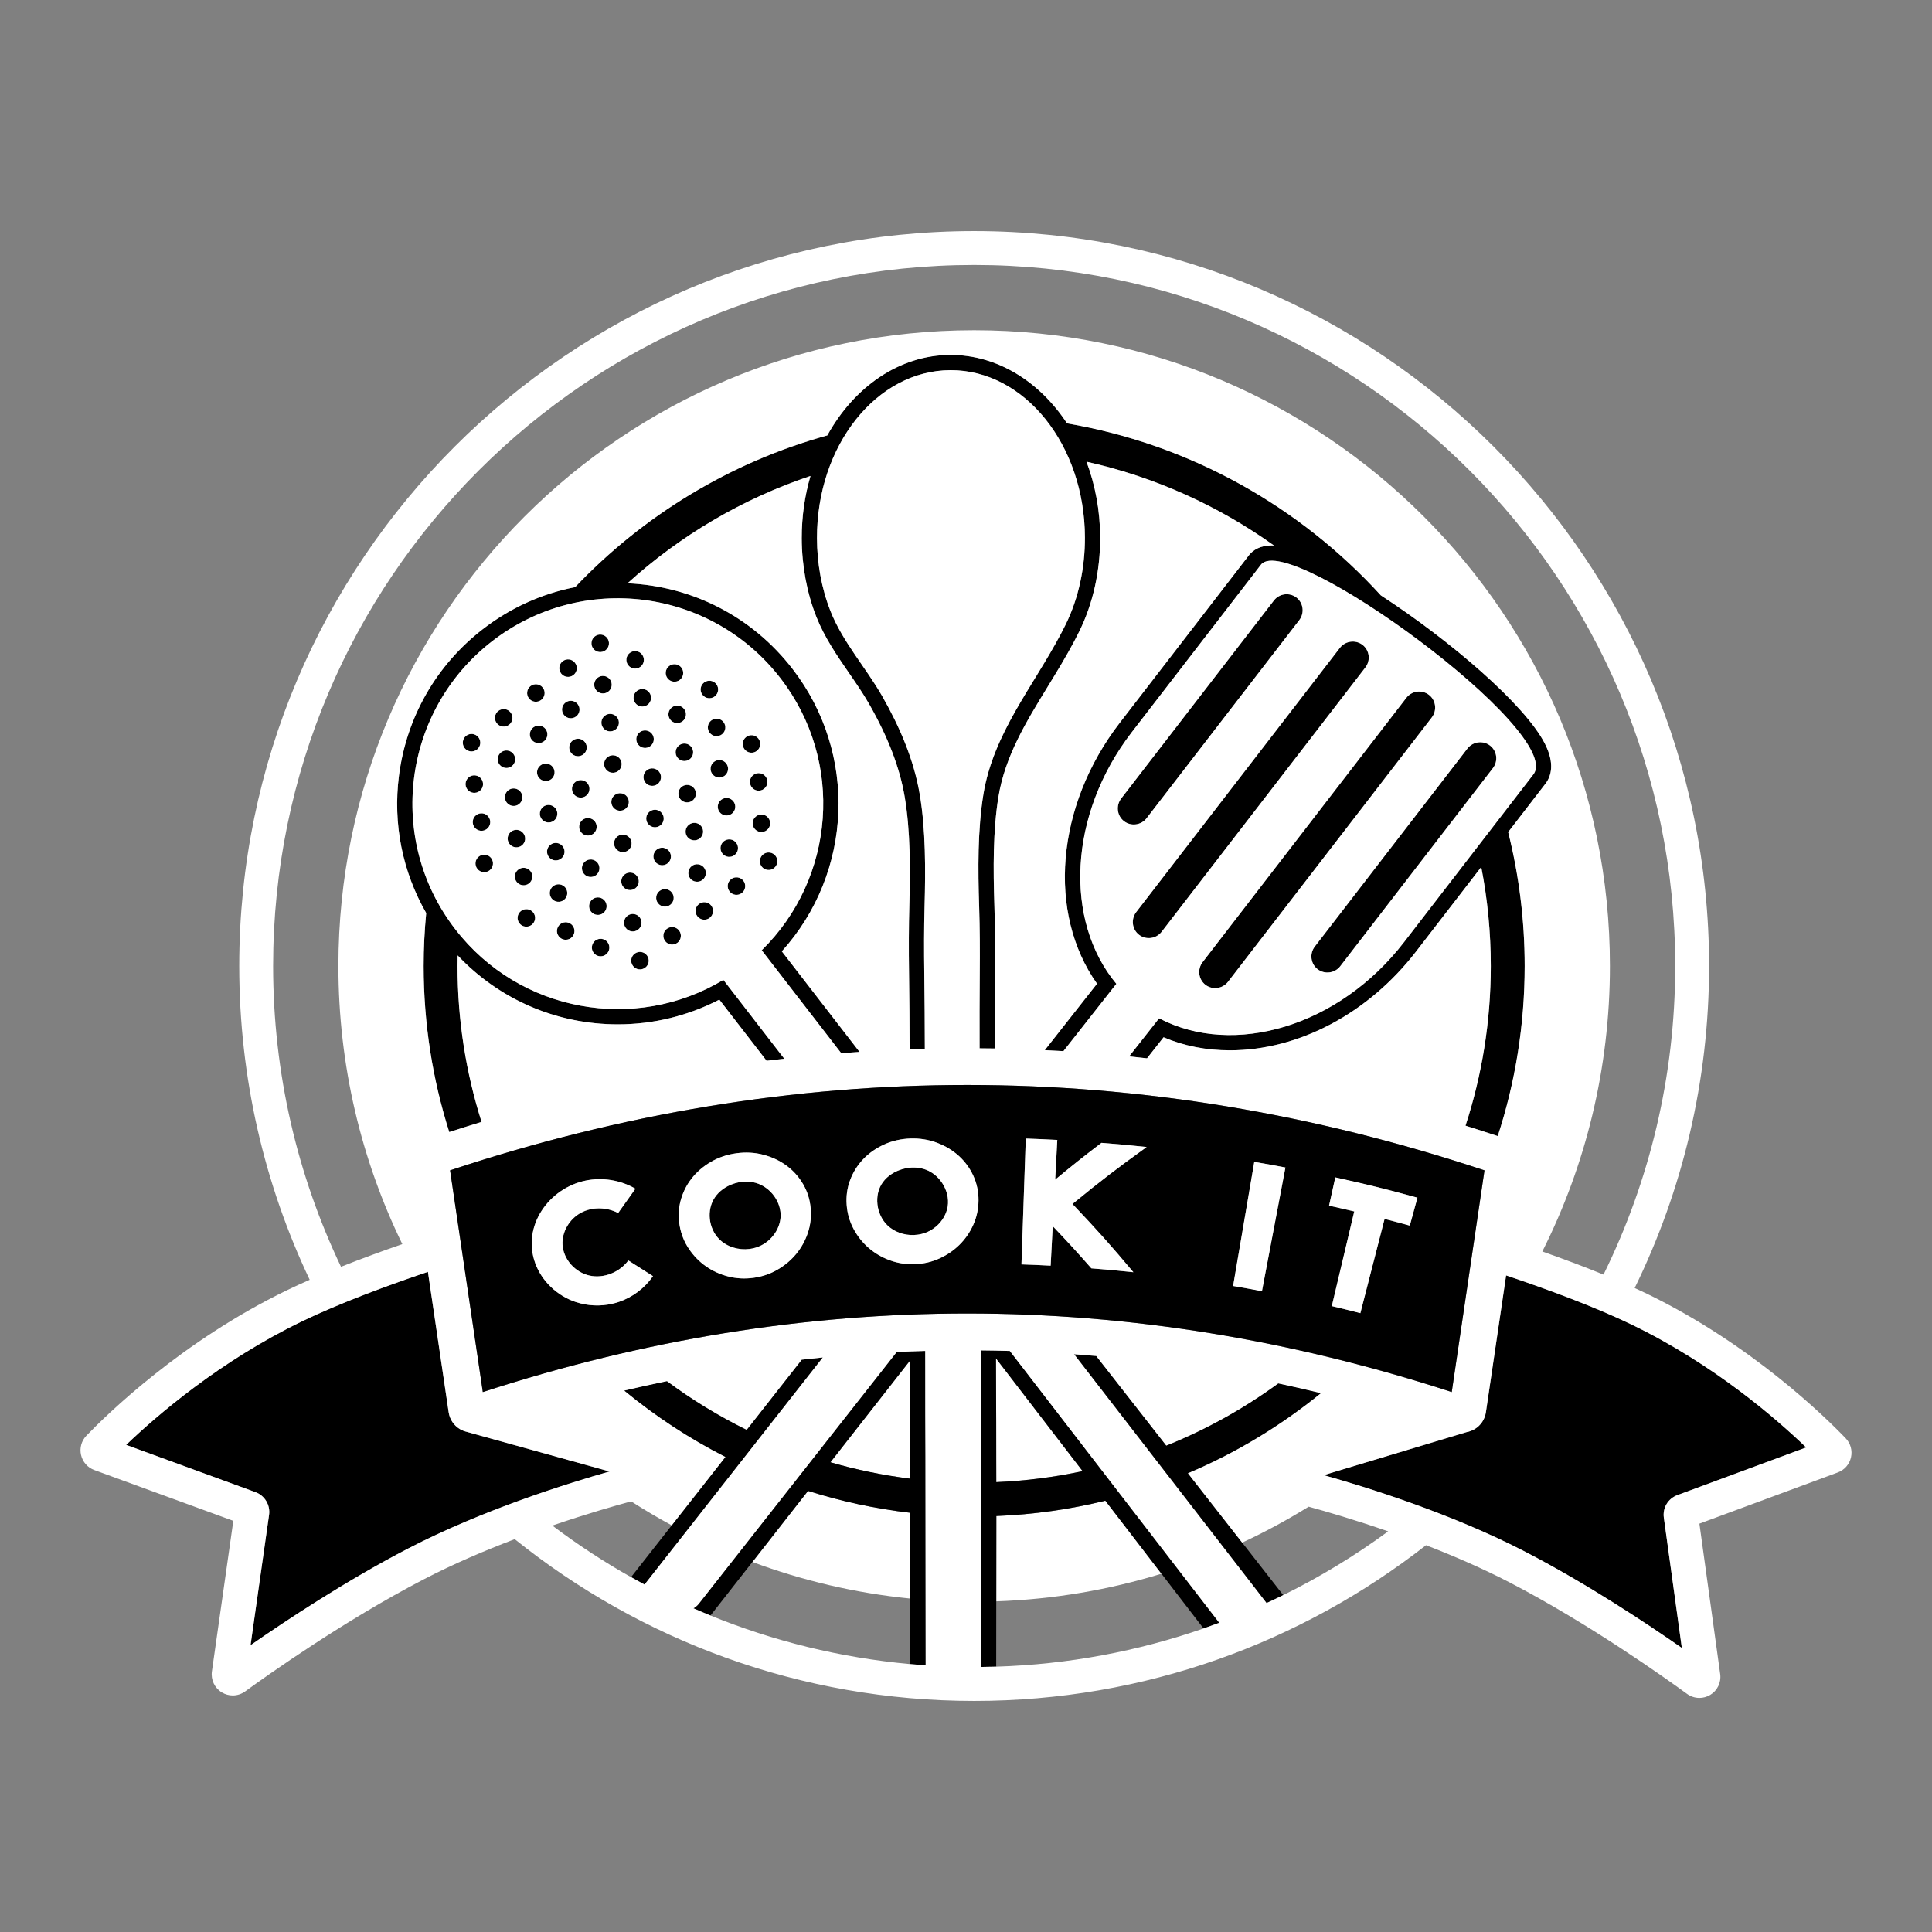 <svg version="1.1" id="Layer_1" xmlns="http://www.w3.org/2000/svg" xmlns:xlink="http://www.w3.org/1999/xlink" x="0px" y="0px" viewBox="0 0 1200 1200" enable-background="new 0 0 1200 1200" xml:space="preserve">
<rect x="0" y="0" width="1200" height="1200" fill="#808080" stroke="none"/>
<g>
	<path fill="none" d="M417.215,947.414c-8.596-4.658-17.001-9.624-25.197-14.886c-9.563,2.578-27.459,7.669-48.943,15.028&#10;&#9;&#9;c15.521,11.729,31.851,22.434,48.886,32.035L417.215,947.414z"/>
	<path fill="none" d="M618.795,994.616l-0.036,40.575c44.958-1.396,88.216-9.641,128.773-23.723l-26.138-34.015&#10;&#9;&#9;C688.793,987.489,654.391,993.399,618.795,994.616z"/>
	<path fill="none" d="M467.324,970.168l-26.03,33.259c38.891,15.846,80.564,26.219,124.07,30.171&#10;&#9;&#9;c0.002-8.292,0.005-23.524,0.007-40.698C531.217,989.491,498.352,981.719,467.324,970.168z"/>
	<path fill="none" d="M210.19,600c0-218.086,176.794-394.879,394.879-394.879S999.948,381.914,999.948,600&#10;&#9;&#9;c0,63.772-15.138,124.002-41.985,177.325c12.505,4.406,25.52,9.255,38.005,14.349c28.491-57.87,44.529-122.93,44.529-191.674&#10;&#9;&#9;c0-240.095-195.331-435.428-435.428-435.428S169.641,359.905,169.641,600c0,66.824,15.148,130.171,42.164,186.814&#10;&#9;&#9;c12.693-5.039,25.735-9.797,38.086-14.083C224.469,720.553,210.19,661.947,210.19,600z"/>
	<path fill="none" d="M771.541,958.146l25.499,32.606c22.934-11.313,44.731-24.584,65.178-39.598&#10;&#9;&#9;c-20.954-7.265-38.827-12.441-49.379-15.322C799.575,944.055,785.79,951.511,771.541,958.146z"/>
	<path fill="#221B3F" d="M565.373,939.616c-21.851-2.538-43.082-7.134-63.488-13.607l-34.561,44.159&#10;&#9;&#9;c31.028,11.551,63.893,19.323,98.047,22.732C565.373,975.388,565.375,955.868,565.373,939.616z" style="fill: rgb(255, 255, 255);"/>
	<path fill="#221B3F" d="M686.541,932.099c-21.826,5.355-44.467,8.608-67.698,9.533l-0.048,52.984&#10;&#9;&#9;c35.596-1.217,69.998-7.127,102.598-17.162L686.541,932.099z" style="fill: rgb(255, 255, 255);"/>
	<path fill="#221B3F" d="M618.609,843.697c0.01,2.432,0.013,4.864,0.024,7.295c0.113,23.521,0.113,24.037,0.118,32.315l0.021,21.722&#10;&#9;&#9;c0.007,5.182,0.021,10.362,0.031,15.544c18.314-0.775,36.234-3.092,53.636-6.825L618.609,843.697z" style="fill: rgb(255, 255, 255);"/>
	<path fill="#221B3F" d="M565.356,905.163l-0.085-21.858c-0.036-8.149-0.039-8.789-0.044-32.181c0-2.012-0.009-4.023-0.01-6.035&#10;&#9;&#9;l-49.423,63.149c16.047,4.655,32.606,8.091,49.574,10.194C565.366,911.716,565.362,906.949,565.356,905.163z" style="fill: rgb(255, 255, 255);"/>
	<path fill="#FFFFFF" d="M618.795,994.616l0.048-52.984c23.232-0.925,45.872-4.177,67.698-9.533l34.852,45.354l26.138,34.015&#10;&#9;&#9;c3.28-1.139,6.543-2.314,9.786-3.529L627.207,839.097c-6.028-0.175-12.057-0.289-18.085-0.344&#10;&#9;&#9;c0.017,4.094,0.022,8.189,0.042,12.284c0.167,35.134,0.084,18.879,0.138,54.009c0.02,15.632,0.062,106.554,0.097,130.328&#10;&#9;&#9;c3.127-0.031,6.248-0.085,9.359-0.182L618.795,994.616z M618.772,905.03l-0.021-21.722c-0.005-8.278-0.005-8.794-0.118-32.315&#10;&#9;&#9;c-0.011-2.432-0.013-4.863-0.024-7.295l53.83,70.052c-17.403,3.733-35.322,6.049-53.636,6.825&#10;&#9;&#9;C618.792,915.392,618.778,910.212,618.772,905.03z" style="fill: rgb(0, 0, 0);"/>
	<path fill="#FFFFFF" d="M357.854,445.003c2.38-1.838,2.817-5.246,0.979-7.626c-1.838-2.38-5.246-2.817-7.626-0.979&#10;&#9;&#9;c-2.38,1.838-2.817,5.247-0.979,7.626C352.066,446.403,355.474,446.841,357.854,445.003z" style="fill: rgb(0, 0, 0);"/>
	<path fill="#FFFFFF" d="M356.153,419.299c2.38-1.838,2.817-5.246,0.979-7.626c-1.838-2.38-5.246-2.817-7.626-0.979&#10;&#9;&#9;c-2.38,1.838-2.817,5.246-0.979,7.626C350.365,420.7,353.773,421.137,356.153,419.299z" style="fill: rgb(0, 0, 0);"/>
	<path fill="#FFFFFF" d="M376.128,403.871c2.38-1.838,2.817-5.246,0.979-7.626c-1.838-2.38-5.246-2.817-7.626-0.979&#10;&#9;&#9;c-2.38,1.838-2.817,5.246-0.979,7.626S373.748,405.709,376.128,403.871z" style="fill: rgb(0, 0, 0);"/>
	<path fill="#FFFFFF" d="M371.182,420.969c-2.38,1.838-2.817,5.247-0.979,7.626c1.838,2.38,5.246,2.817,7.626,0.979&#10;&#9;&#9;c2.38-1.838,2.817-5.246,0.979-7.626C376.97,419.569,373.562,419.131,371.182,420.969z" style="fill: rgb(0, 0, 0);"/>
	<path fill="#FFFFFF" d="M362.319,468.572c2.38-1.838,2.817-5.246,0.979-7.626c-1.838-2.38-5.246-2.817-7.626-0.979&#10;&#9;&#9;c-2.38,1.838-2.818,5.246-0.979,7.626C356.531,469.972,359.939,470.41,362.319,468.572z" style="fill: rgb(0, 0, 0);"/>
	<path fill="#FFFFFF" d="M375.647,444.538c-2.38,1.838-2.817,5.246-0.979,7.626c1.838,2.38,5.246,2.817,7.626,0.979&#10;&#9;&#9;c2.38-1.838,2.817-5.246,0.979-7.626C381.435,443.138,378.027,442.7,375.647,444.538z" style="fill: rgb(0, 0, 0);"/>
	<path fill="#FFFFFF" d="M322.364,499.471c2.38-1.838,2.799-5.27,0.961-7.65c-1.819-2.356-5.246-2.817-7.626-0.979&#10;&#9;&#9;c-2.38,1.838-2.799,5.27-0.961,7.65C316.558,500.847,319.984,501.309,322.364,499.471z" style="fill: rgb(0, 0, 0);"/>
	<path fill="#FFFFFF" d="M421.763,462.954c-2.38,1.838-2.817,5.246-0.979,7.626c1.838,2.38,5.27,2.799,7.626,0.979&#10;&#9;&#9;c2.38-1.838,2.817-5.246,0.979-7.626C427.551,461.554,424.143,461.116,421.763,462.954z" style="fill: rgb(0, 0, 0);"/>
	<path fill="#FFFFFF" d="M415.597,413.681c-2.38,1.838-2.817,5.246-0.979,7.626c1.838,2.38,5.246,2.817,7.626,0.979&#10;&#9;&#9;c2.38-1.838,2.817-5.246,0.979-7.626C421.385,412.281,417.976,411.843,415.597,413.681z" style="fill: rgb(0, 0, 0);"/>
	<path fill="#FFFFFF" d="M417.298,439.385c-2.38,1.838-2.817,5.246-0.979,7.626c1.838,2.38,5.27,2.799,7.626,0.979&#10;&#9;&#9;c2.38-1.838,2.817-5.246,0.979-7.626C423.086,437.985,419.677,437.547,417.298,439.385z" style="fill: rgb(0, 0, 0);"/>
	<path fill="#FFFFFF" d="M364.02,494.276c2.38-1.838,2.818-5.246,0.979-7.626c-1.838-2.38-5.246-2.817-7.626-0.979&#10;&#9;&#9;c-2.38,1.838-2.799,5.27-0.979,7.626C358.232,495.676,361.64,496.114,364.02,494.276z" style="fill: rgb(0, 0, 0);"/>
	<path fill="#FFFFFF" d="M410.136,512.691c2.38-1.838,2.817-5.246,0.979-7.626c-1.838-2.38-5.246-2.817-7.626-0.979&#10;&#9;&#9;c-2.38,1.838-2.799,5.27-0.979,7.626C404.348,514.092,407.756,514.53,410.136,512.691z" style="fill: rgb(0, 0, 0);"/>
	<path fill="#FFFFFF" d="M400.811,600.985c2.38-1.838,2.817-5.246,0.979-7.626c-1.838-2.38-5.246-2.817-7.626-0.979&#10;&#9;&#9;c-2.38,1.838-2.817,5.246-0.979,7.626C395.023,602.385,398.431,602.823,400.811,600.985z" style="fill: rgb(0, 0, 0);"/>
	<path fill="#FFFFFF" d="M414.62,536.284c2.38-1.838,2.799-5.27,0.961-7.65c-1.82-2.356-5.246-2.818-7.626-0.979&#10;&#9;&#9;c-2.38,1.838-2.799,5.27-0.961,7.65C408.813,537.661,412.24,538.122,414.62,536.284z" style="fill: rgb(0, 0, 0);"/>
	<path fill="#FFFFFF" d="M354.695,582.569c2.38-1.838,2.817-5.246,0.979-7.626c-1.838-2.38-5.246-2.817-7.626-0.979&#10;&#9;&#9;c-2.38,1.838-2.817,5.246-0.979,7.626C348.907,583.97,352.316,584.407,354.695,582.569z" style="fill: rgb(0, 0, 0);"/>
	<path fill="#FFFFFF" d="M434.6,520.813c2.356-1.819,2.817-5.246,0.979-7.626c-1.838-2.38-5.27-2.799-7.65-0.961&#10;&#9;&#9;c-2.356,1.819-2.799,5.27-0.979,7.626C428.788,522.232,432.22,522.651,434.6,520.813z" style="fill: rgb(0, 0, 0);"/>
	<path fill="#FFFFFF" d="M430.111,497.263c2.38-1.838,2.841-5.265,1.003-7.645c-1.862-2.361-5.27-2.799-7.65-0.961&#10;&#9;&#9;c-2.356,1.819-2.817,5.246-0.979,7.626C424.323,498.663,427.755,499.083,430.111,497.263z" style="fill: rgb(0, 0, 0);"/>
	<path fill="#FFFFFF" d="M344.064,509.728c2.38-1.838,2.799-5.27,0.961-7.65c-1.819-2.356-5.27-2.799-7.626-0.979&#10;&#9;&#9;c-2.361,1.862-2.799,5.27-0.961,7.65C338.257,511.104,341.684,511.566,344.064,509.728z" style="fill: rgb(0, 0, 0);"/>
	<path fill="#FFFFFF" d="M348.529,533.297c2.38-1.838,2.817-5.246,0.979-7.626c-1.838-2.38-5.27-2.799-7.626-0.979&#10;&#9;&#9;c-2.38,1.838-2.817,5.246-0.979,7.626C342.741,534.697,346.149,535.135,348.529,533.297z" style="fill: rgb(0, 0, 0);"/>
	<path fill="#FFFFFF" d="M420.786,585.557c2.38-1.838,2.817-5.246,0.979-7.626c-1.838-2.38-5.246-2.817-7.626-0.979&#10;&#9;&#9;c-2.38,1.838-2.817,5.246-0.979,7.626C414.998,586.957,418.43,587.376,420.786,585.557z" style="fill: rgb(0, 0, 0);"/>
	<path fill="#FFFFFF" d="M416.32,561.988c2.38-1.838,2.818-5.246,0.979-7.626c-1.838-2.38-5.246-2.817-7.626-0.979&#10;&#9;&#9;c-2.38,1.838-2.817,5.246-0.979,7.626C410.533,563.388,413.941,563.826,416.32,561.988z" style="fill: rgb(0, 0, 0);"/>
	<path fill="#FFFFFF" d="M368.504,517.868c2.38-1.838,2.799-5.27,0.961-7.65c-1.819-2.355-5.246-2.817-7.626-0.979&#10;&#9;&#9;c-2.38,1.838-2.799,5.27-0.961,7.65C362.697,519.245,366.124,519.706,368.504,517.868z" style="fill: rgb(0, 0, 0);"/>
	<path fill="#FFFFFF" d="M388.46,502.416c2.38-1.838,2.817-5.246,0.979-7.626c-1.838-2.38-5.246-2.817-7.626-0.979&#10;&#9;&#9;c-2.38,1.838-2.799,5.271-0.979,7.626C382.672,503.816,386.08,504.254,388.46,502.416z" style="fill: rgb(0, 0, 0);"/>
	<path fill="#FFFFFF" d="M376.371,592.845c2.38-1.838,2.817-5.246,0.979-7.626c-1.838-2.38-5.246-2.817-7.626-0.979&#10;&#9;&#9;c-2.38,1.838-2.817,5.246-0.979,7.626C370.583,594.245,373.991,594.683,376.371,592.845z" style="fill: rgb(0, 0, 0);"/>
	<path fill="#FFFFFF" d="M397.323,454.813c-2.38,1.838-2.817,5.246-0.979,7.626s5.246,2.817,7.626,0.979&#10;&#9;&#9;c2.38-1.838,2.817-5.246,0.979-7.626C403.111,453.413,399.703,452.975,397.323,454.813z" style="fill: rgb(0, 0, 0);"/>
	<path fill="#FFFFFF" d="M383.995,478.847c2.38-1.838,2.817-5.246,0.979-7.626c-1.838-2.38-5.246-2.817-7.626-0.979&#10;&#9;&#9;c-2.38,1.838-2.818,5.246-0.98,7.626C378.207,480.248,381.615,480.685,383.995,478.847z" style="fill: rgb(0, 0, 0);"/>
	<path fill="#FFFFFF" d="M401.788,478.382c-2.38,1.838-2.817,5.247-0.979,7.626c1.838,2.38,5.246,2.817,7.626,0.979&#10;&#9;&#9;c2.38-1.838,2.817-5.246,0.979-7.626C407.576,476.982,404.168,476.544,401.788,478.382z" style="fill: rgb(0, 0, 0);"/>
	<path fill="#FFFFFF" d="M395.622,429.11c-2.38,1.838-2.817,5.246-0.979,7.626c1.838,2.38,5.246,2.817,7.626,0.979&#10;&#9;&#9;c2.38-1.838,2.817-5.246,0.979-7.626C401.41,427.709,398.002,427.272,395.622,429.11z" style="fill: rgb(0, 0, 0);"/>
	<path fill="#FFFFFF" d="M396.346,577.416c2.38-1.838,2.818-5.246,0.979-7.626c-1.838-2.38-5.246-2.818-7.626-0.979&#10;&#9;&#9;c-2.38,1.838-2.817,5.246-0.979,7.626C390.558,578.817,393.966,579.254,396.346,577.416z" style="fill: rgb(0, 0, 0);"/>
	<path fill="#FFFFFF" d="M390.179,528.144c2.38-1.838,2.799-5.27,0.979-7.626c-1.838-2.38-5.265-2.841-7.645-1.003&#10;&#9;&#9;c-2.38,1.838-2.799,5.27-0.961,7.65C384.373,529.52,387.8,529.982,390.179,528.144z" style="fill: rgb(0, 0, 0);"/>
	<path fill="#FFFFFF" d="M394.645,551.712c2.38-1.838,2.817-5.246,0.979-7.626c-1.838-2.38-5.246-2.817-7.626-0.979&#10;&#9;&#9;c-2.38,1.838-2.818,5.246-0.979,7.626C388.857,553.113,392.265,553.551,394.645,551.712z" style="fill: rgb(0, 0, 0);"/>
	<path fill="#FFFFFF" d="M437.296,423.938c-2.38,1.838-2.841,5.265-0.979,7.626c1.838,2.38,5.246,2.818,7.626,0.98&#10;&#9;&#9;c2.356-1.82,2.817-5.246,0.979-7.626C443.084,422.538,439.652,422.119,437.296,423.938z" style="fill: rgb(0, 0, 0);"/>
	<path fill="#FFFFFF" d="M374.67,567.141c2.38-1.838,2.817-5.246,0.979-7.626c-1.838-2.38-5.246-2.817-7.626-0.979&#10;&#9;&#9;c-2.38,1.838-2.818,5.246-0.98,7.626C368.882,568.541,372.291,568.979,374.67,567.141z" style="fill: rgb(0, 0, 0);"/>
	<path fill="#FFFFFF" d="M370.205,543.572c2.38-1.838,2.817-5.246,0.979-7.626c-1.838-2.38-5.246-2.817-7.626-0.979&#10;&#9;&#9;c-2.38,1.838-2.817,5.246-0.979,7.626C364.417,544.973,367.825,545.41,370.205,543.572z" style="fill: rgb(0, 0, 0);"/>
	<path fill="#FFFFFF" d="M391.157,405.541c-2.38,1.838-2.817,5.246-0.979,7.626s5.246,2.817,7.626,0.979&#10;&#9;&#9;c2.38-1.838,2.817-5.246,0.979-7.626C396.945,404.141,393.536,403.703,391.157,405.541z" style="fill: rgb(0, 0, 0);"/>
	<path fill="#FFFFFF" d="M350.23,559.001c2.38-1.838,2.817-5.246,0.979-7.626c-1.838-2.38-5.246-2.817-7.626-0.979&#10;&#9;&#9;c-2.38,1.838-2.817,5.246-0.979,7.626C344.442,560.401,347.85,560.839,350.23,559.001z" style="fill: rgb(0, 0, 0);"/>
	<path fill="#FFFFFF" d="M450.109,481.816c2.38-1.838,2.817-5.247,0.979-7.626c-1.838-2.38-5.246-2.817-7.626-0.979&#10;&#9;&#9;c-2.38,1.838-2.817,5.246-0.979,7.626C444.322,483.216,447.73,483.654,450.109,481.816z" style="fill: rgb(0, 0, 0);"/>
	<path fill="#FFFFFF" d="M324.065,525.175c2.38-1.838,2.817-5.246,0.979-7.626c-1.838-2.38-5.246-2.817-7.626-0.979&#10;&#9;&#9;c-2.38,1.838-2.817,5.246-0.979,7.626C318.277,526.575,321.709,526.995,324.065,525.175z" style="fill: rgb(0, 0, 0);"/>
	<path fill="#FFFFFF" d="M460.759,554.681c2.38-1.838,2.799-5.27,0.961-7.65c-1.819-2.356-5.246-2.817-7.626-0.979&#10;&#9;&#9;c-2.38,1.838-2.799,5.271-0.961,7.65C454.953,556.058,458.38,556.519,460.759,554.681z" style="fill: rgb(0, 0, 0);"/>
	<path fill="#FFFFFF" d="M317.88,475.878c2.38-1.838,2.817-5.246,0.979-7.626c-1.838-2.38-5.246-2.817-7.626-0.979&#10;&#9;&#9;c-2.38,1.838-2.799,5.27-0.979,7.626C312.092,477.279,315.5,477.716,317.88,475.878z" style="fill: rgb(0, 0, 0);"/>
	<path fill="#FFFFFF" d="M454.575,505.385c2.38-1.838,2.817-5.246,0.979-7.626c-1.838-2.38-5.246-2.817-7.626-0.979&#10;&#9;&#9;c-2.38,1.838-2.817,5.246-0.979,7.626C448.787,506.785,452.195,507.223,454.575,505.385z" style="fill: rgb(0, 0, 0);"/>
	<path fill="#FFFFFF" d="M476.25,515.66c2.38-1.838,2.817-5.246,0.979-7.626c-1.838-2.38-5.246-2.817-7.626-0.979&#10;&#9;&#9;c-2.38,1.838-2.817,5.246-0.979,7.626C470.462,517.06,473.871,517.498,476.25,515.66z" style="fill: rgb(0, 0, 0);"/>
	<path fill="#FFFFFF" d="M474.55,489.956c2.38-1.838,2.817-5.246,0.979-7.626c-1.838-2.38-5.246-2.817-7.626-0.979&#10;&#9;&#9;c-2.38,1.838-2.817,5.246-0.979,7.626C468.762,491.357,472.17,491.794,474.55,489.956z" style="fill: rgb(0, 0, 0);"/>
	<path fill="#FFFFFF" d="M480.716,539.229c2.38-1.838,2.817-5.246,0.979-7.626c-1.838-2.38-5.246-2.817-7.626-0.979&#10;&#9;&#9;c-2.38,1.838-2.799,5.27-0.98,7.626C474.928,540.629,478.336,541.067,480.716,539.229z" style="fill: rgb(0, 0, 0);"/>
	<path fill="#FFFFFF" d="M328.53,548.744c2.38-1.838,2.817-5.246,0.979-7.626c-1.838-2.38-5.246-2.818-7.626-0.979&#10;&#9;&#9;c-2.38,1.838-2.817,5.246-0.979,7.626C322.742,550.144,326.175,550.563,328.53,548.744z" style="fill: rgb(0, 0, 0);"/>
	<path fill="#FFFFFF" d="M737.869,915.089c29.965-12.677,57.748-29.522,82.649-49.781c-8.855-2.149-17.714-4.177-26.577-6.065&#10;&#9;&#9;c-21.346,15.594-44.676,28.622-69.543,38.62l-43.507-55.634c-4.595-0.405-9.19-0.762-13.786-1.097l119.454,154.403&#10;&#9;&#9;c0.043,0.055,0.07,0.111,0.111,0.167c3.483-1.605,6.938-3.257,10.37-4.95l-25.499-32.606L737.869,915.089z" style="fill: rgb(0, 0, 0);"/>
	<path fill="#FFFFFF" d="M470.084,466.388c2.38-1.838,2.817-5.246,0.979-7.626c-1.838-2.38-5.246-2.817-7.626-0.979&#10;&#9;&#9;c-2.38,1.838-2.817,5.246-0.979,7.626C464.296,467.788,467.704,468.226,470.084,466.388z" style="fill: rgb(0, 0, 0);"/>
	<path fill="#FFFFFF" d="M456.276,531.088c2.38-1.838,2.817-5.246,0.98-7.626c-1.838-2.38-5.246-2.817-7.626-0.979&#10;&#9;&#9;c-2.38,1.838-2.799,5.27-0.979,7.626C450.488,532.489,453.896,532.927,456.276,531.088z" style="fill: rgb(0, 0, 0);"/>
	<path fill="#FFFFFF" d="M441.762,447.507c-2.38,1.838-2.817,5.246-0.979,7.626c1.838,2.38,5.246,2.817,7.626,0.979&#10;&#9;&#9;s2.817-5.246,0.979-7.626C447.55,446.107,444.117,445.687,441.762,447.507z" style="fill: rgb(0, 0, 0);"/>
	<path fill="#FFFFFF" d="M342.344,484c2.356-1.819,2.817-5.246,0.979-7.626c-1.838-2.38-5.27-2.799-7.65-0.961&#10;&#9;&#9;c-2.356,1.819-2.817,5.246-0.979,7.626C336.556,485.4,339.965,485.838,342.344,484z" style="fill: rgb(0, 0, 0);"/>
	<path fill="#FFFFFF" d="M330.255,574.429c2.356-1.819,2.818-5.246,0.979-7.626c-1.862-2.361-5.27-2.799-7.65-0.961&#10;&#9;&#9;c-2.356,1.82-2.818,5.246-0.98,7.626C324.443,575.848,327.876,576.267,330.255,574.429z" style="fill: rgb(0, 0, 0);"/>
	<path fill="#FFFFFF" d="M436.319,546.541c2.356-1.82,2.799-5.271,0.961-7.65c-1.819-2.356-5.27-2.799-7.65-0.961&#10;&#9;&#9;c-2.337,1.843-2.799,5.27-0.961,7.65C430.489,547.936,433.94,548.379,436.319,546.541z" style="fill: rgb(0, 0, 0);"/>
	<path fill="#FFFFFF" d="M337.879,460.432c2.356-1.82,2.817-5.246,0.979-7.626c-1.838-2.38-5.27-2.799-7.65-0.961&#10;&#9;&#9;c-2.356,1.82-2.817,5.247-0.979,7.626C332.067,461.85,335.499,462.269,337.879,460.432z" style="fill: rgb(0, 0, 0);"/>
	<path fill="#FFFFFF" d="M440.785,570.11c2.356-1.819,2.817-5.246,0.979-7.626c-1.838-2.38-5.27-2.799-7.626-0.979&#10;&#9;&#9;c-2.38,1.838-2.841,5.265-0.979,7.626C434.997,571.51,438.405,571.948,440.785,570.11z" style="fill: rgb(0, 0, 0);"/>
	<path fill="#FFFFFF" d="M297.444,531.998c-2.38,1.838-2.817,5.246-0.979,7.626c1.838,2.38,5.246,2.817,7.626,0.979&#10;&#9;&#9;c2.38-1.838,2.817-5.246,0.979-7.626C303.231,530.598,299.823,530.16,297.444,531.998z" style="fill: rgb(0, 0, 0);"/>
	<path fill="#FFFFFF" d="M294.763,513.92c1.838,2.38,5.246,2.817,7.626,0.979c2.38-1.838,2.817-5.246,0.979-7.626&#10;&#9;&#9;c-1.838-2.38-5.246-2.817-7.626-0.979C293.363,508.132,292.925,511.541,294.763,513.92z" style="fill: rgb(0, 0, 0);"/>
	<path fill="#FFFFFF" d="M317.158,442.548c-1.838-2.38-5.246-2.817-7.626-0.979c-2.38,1.838-2.817,5.246-0.979,7.626&#10;&#9;&#9;c1.838,2.38,5.246,2.818,7.626,0.979S318.996,444.928,317.158,442.548z" style="fill: rgb(0, 0, 0);"/>
	<path fill="#FFFFFF" d="M296.204,465.603c2.38-1.838,2.817-5.246,0.979-7.626c-1.838-2.38-5.246-2.817-7.626-0.979&#10;&#9;&#9;c-2.38,1.838-2.799,5.27-0.979,7.626C290.417,467.003,293.825,467.441,296.204,465.603z" style="fill: rgb(0, 0, 0);"/>
	<path fill="#FFFFFF" d="M329.507,426.141c-2.356,1.819-2.817,5.246-0.979,7.626c1.838,2.38,5.27,2.799,7.626,0.979&#10;&#9;&#9;c2.38-1.838,2.841-5.265,0.979-7.626C335.295,424.74,331.887,424.303,329.507,426.141z" style="fill: rgb(0, 0, 0);"/>
	<path fill="#FFFFFF" d="M297.924,491.331c2.38-1.838,2.799-5.27,0.979-7.626c-1.838-2.38-5.265-2.842-7.645-1.004&#10;&#9;&#9;c-2.361,1.862-2.799,5.27-0.961,7.65C292.117,492.707,295.544,493.169,297.924,491.331z" style="fill: rgb(0, 0, 0);"/>
	<path fill="#FFFFFF" d="M441.294,1003.428l26.03-33.259l34.561-44.159c20.406,6.473,41.637,11.069,63.488,13.607&#10;&#9;&#9;c0.001,16.252,0,35.772-0.002,53.284c-0.002,17.174-0.005,32.406-0.007,40.698c3.188,0.29,6.384,0.549,9.591,0.769&#10;&#9;&#9;c-0.042-25.356-0.076-113.838-0.128-129.238c-0.12-35.129-0.122-18.875-0.129-54.009c0-4.011-0.015-8.023-0.019-12.034&#10;&#9;&#9;c-5.908,0.17-11.816,0.393-17.724,0.678L434.077,996.068c-0.924,1.174-2.072,2.124-3.378,2.878&#10;&#9;&#9;C434.207,1000.485,437.738,1001.979,441.294,1003.428z M565.218,845.089c0.001,2.011,0.009,4.023,0.01,6.035&#10;&#9;&#9;c0.005,23.392,0.008,24.032,0.044,32.181l0.085,21.858c0.006,1.785,0.01,6.553,0.013,13.268&#10;&#9;&#9;c-16.968-2.103-33.527-5.539-49.574-10.194L565.218,845.089z" style="fill: rgb(0, 0, 0);"/>
	<path fill="#FFFFFF" d="M400.34,984.198l110.741-141.07c-4.373,0.432-8.745,0.906-13.117,1.401l-34.167,43.534&#10;&#9;&#9;c-17.456-8.596-34.025-18.724-49.523-30.223c-8.874,1.826-17.744,3.803-26.611,5.89c19.297,15.936,40.372,29.789,62.868,41.235&#10;&#9;&#9;l-33.316,42.449l-25.254,32.177C394.736,981.155,397.528,982.693,400.34,984.198z" style="fill: rgb(0, 0, 0);"/>
	<path fill="#FFFFFF" d="M959.603,461.982c-12.402-24.41-59.184-64.427-101.941-92.208&#10;&#9;&#9;c-50.267-55.102-118.276-93.738-194.892-106.814c-17.05-25.897-43.155-42.518-72.4-42.518&#10;&#9;&#9;c-31.819,0.078-59.888,19.915-76.508,49.996c-60.601,16.792-114.496,49.875-156.638,94.238&#10;&#9;&#9;c-20.704,4.041-40.165,12.831-57.27,26.042c-28.965,22.392-47.481,54.722-52.139,91.035c-3.84,29.944,2.149,59.628,16.91,85.361&#10;&#9;&#9;c-1.038,10.826-1.588,21.793-1.588,32.887c0,35.931,5.586,70.579,15.909,103.139c6.691-2.172,13.384-4.276,20.079-6.312&#10;&#9;&#9;c-9.695-30.566-14.942-63.093-14.942-96.827c0-2.206,0.039-4.404,0.084-6.599c25.791,27.351,61.351,42.827,99.539,42.827&#10;&#9;&#9;c21.982,0,43.591-5.29,62.996-15.361l29.348,37.983c3.664-0.458,7.329-0.844,10.994-1.261l-37.836-48.969&#10;&#9;&#9;c-54.714,32.858-126.547,20.299-166.502-31.429c-43.097-55.747-32.806-135.884,22.941-178.981&#10;&#9;&#9;c55.766-43.073,135.884-32.806,178.976,22.984c39.978,51.709,33.98,124.385-11.594,169.027l49.412,63.95&#10;&#9;&#9;c3.776-0.296,7.552-0.573,11.328-0.827l-48.256-62.455c44.092-48.815,47.352-122.783,6.605-175.486&#10;&#9;&#9;c-24.911-32.254-61.996-51.366-102.47-53.117c32.533-29.496,71.127-52.416,113.664-66.66c-3.544,12.081-5.467,25.101-5.434,38.668&#10;&#9;&#9;c0.041,17.053,3.186,33.943,9.092,48.846c5.087,12.842,12.836,24.083,20.327,34.956c4.46,6.474,8.676,12.589,12.317,18.955&#10;&#9;&#9;c11.877,20.774,19.148,39.724,22.223,57.932c3.563,21.083,3.486,44.939,2.872,67.577c-0.347,12.723-0.406,26.172-0.18,42.327&#10;&#9;&#9;c0.219,15.545,0.312,31.237,0.351,46.861c3.153-0.113,6.305-0.213,9.458-0.296c-0.04-15.569-0.119-31.138-0.338-46.698&#10;&#9;&#9;c-0.196-14.003-0.207-27.937,0.176-41.935c0.609-22.446,0.728-47.357-2.999-69.416c-3.656-21.641-12.499-42.093-23.342-61.054&#10;&#9;&#9;c-10.133-17.717-24.507-33.635-32.061-52.7c-5.692-14.367-8.388-29.953-8.426-45.38c-0.142-57.524,36.998-104.245,82.946-104.359&#10;&#9;&#9;c45.953-0.114,83.323,46.423,83.465,103.947c0.046,18.544-3.766,37.376-11.971,54.066c-0.954,1.938-1.936,3.86-2.947,5.765&#10;&#9;&#9;c-17.362,32.866-41.928,61.782-48.127,99.615c-3.614,22.077-3.372,46.986-2.652,69.43c0.452,13.995,0.506,27.929,0.378,41.933&#10;&#9;&#9;c-0.14,15.485-0.141,30.977-0.104,46.471c3.152,0.024,6.305,0.044,9.457,0.098c-0.037-15.498-0.022-31.062,0.116-46.481&#10;&#9;&#9;c0.149-16.205,0.028-29.655-0.38-42.323c-0.727-22.637-0.922-46.494,2.531-67.595c4.116-25.117,17.026-46.195,30.694-68.511&#10;&#9;&#9;c5.567-9.091,11.328-18.492,16.456-28.2c1.056-1.99,2.084-3.998,3.078-6.022c8.517-17.324,12.992-37.471,12.943-58.269&#10;&#9;&#9;c-0.041-16.786-3.095-32.717-8.496-47.064c42.638,9.49,82.11,27.475,116.53,52.102c-0.492-0.029-1.026-0.101-1.491-0.101&#10;&#9;&#9;c-7.294,0-11.44,2.993-13.637,5.504l-0.19,0.217l-0.175,0.229c-26.822,34.748-53.642,69.527-80.43,104.304&#10;&#9;&#9;c-39.678,51.498-45.073,118.231-14.058,161.975l-32.449,41.263c3.859,0.186,7.717,0.371,11.576,0.602l32.866-41.792&#10;&#9;&#9;c-32.62-39.18-29.795-105.179,9.567-156.266c26.788-34.776,53.607-69.553,80.426-104.299&#10;&#9;&#9;c17.919-20.501,188.278,104.147,169.143,130.358c-26.819,34.776-53.607,69.553-80.426,104.298&#10;&#9;&#9;c-40.365,52.392-105.696,71.618-152.165,47.32l-18.602,23.657c3.701,0.372,7.402,0.786,11.103,1.2l10.281-13.076&#10;&#9;&#9;c12.681,5.38,26.498,8.101,41.189,8.101c0.003,0,0.003,0,0.005,0c42.81,0,86.062-22.961,115.687-61.415&#10;&#9;&#9;c13.486-17.471,26.962-34.954,40.439-52.437c3.879,19.907,5.934,40.457,5.934,61.481c0,34.602-5.527,67.932-15.708,99.181&#10;&#9;&#9;c6.679,2.085,13.356,4.243,20.03,6.464c10.84-33.287,16.725-68.789,16.725-105.646c0-28.681-3.569-56.54-10.251-83.178&#10;&#9;&#9;l23.409-30.368C963.356,482.079,965.851,474.28,959.603,461.982z" style="fill: rgb(0, 0, 0);"/>
	<path fill="#FFFFFF" d="M925.48,463.072c-4.343-3.341-10.661-2.491-14.032,1.853l-94.822,123.038&#10;&#9;&#9;c-3.372,4.374-2.582,10.661,1.761,14.032c4.374,3.341,10.691,2.521,14.062-1.853l94.823-123.038&#10;&#9;&#9;C930.643,472.73,929.854,466.412,925.48,463.072z" style="fill: rgb(0, 0, 0);"/>
	<path fill="#FFFFFF" d="M873.513,433.428L746.952,597.621c-3.372,4.374-2.582,10.691,1.761,14.062&#10;&#9;&#9;c4.343,3.341,10.661,2.491,14.032-1.883l126.562-164.162c3.371-4.374,2.582-10.721-1.762-14.063&#10;&#9;&#9;C883.172,428.234,876.884,429.055,873.513,433.428z" style="fill: rgb(0, 0, 0);"/>
	<path fill="#FFFFFF" d="M707.468,580.612c4.343,3.372,10.661,2.521,14.032-1.853l126.561-164.193&#10;&#9;&#9;c3.371-4.374,2.582-10.691-1.762-14.032c-4.374-3.341-10.691-2.491-14.062,1.853L705.676,566.58&#10;&#9;&#9;C702.335,570.954,703.124,577.271,707.468,580.612z" style="fill: rgb(0, 0, 0);"/>
	<path fill="#FFFFFF" d="M805.236,371.134c-4.344-3.341-10.661-2.521-14.032,1.883l-94.853,123.008&#10;&#9;&#9;c-3.341,4.374-2.551,10.691,1.792,14.032c4.343,3.341,10.661,2.521,14.032-1.853l94.822-123.038&#10;&#9;&#9;C810.369,380.793,809.579,374.506,805.236,371.134z" style="fill: rgb(0, 0, 0);"/>
	<path fill="#FFFFFF" d="M378.623,913.967l-88.667-24.609c-1.521-0.363-2.99-0.928-4.343-1.739&#10;&#9;&#9;c-3.761-2.258-6.289-6.05-6.937-10.405l-12.883-87.254c-25.313,8.555-54.944,19.493-78.253,30.776&#10;&#9;&#9;c-51.147,24.756-90.275,58.582-109.197,76.713l80.317,29.348c5.768,2.102,9.329,8.047,8.458,14.133l-11.505,80.939&#10;&#9;&#9;c21.969-15.279,59.386-40.082,97.788-60.008C299.852,937.753,352.904,921.241,378.623,913.967z" style="fill: rgb(0, 0, 0);"/>
	<path fill="#FFFFFF" d="M1041.836,928.651l80.019-29.612c-18.716-18.015-57.495-51.684-108.247-76.237&#10;&#9;&#9;c-23.269-11.256-52.909-22.144-78.14-30.625l-12.557,85.027c-0.642,4.355-3.168,8.149-6.929,10.41&#10;&#9;&#9;c-1.573,0.945-3.3,1.578-5.101,1.911l-88.715,26.712c25.053,6.997,78.704,23.462,125.489,47.742&#10;&#9;&#9;c38.073,19.757,75.189,44.405,96.971,59.587l-11.184-80.906C1032.607,936.538,1036.057,930.786,1041.836,928.651z" style="fill: rgb(0, 0, 0);"/>
	<path fill="#221B3F" d="M1146.373,893.327c-12.615-13.149-58.795-58.482-123.459-89.764c-2.462-1.191-5.004-2.376-7.588-3.556&#10;&#9;&#9;c29.582-60.433,46.218-128.31,46.218-200.007c0-251.701-204.773-456.474-456.474-456.474S148.595,348.299,148.595,600&#10;&#9;&#9;c0,69.688,15.721,135.765,43.765,194.909c-4.898,2.147-9.647,4.322-14.171,6.512c-65.175,31.547-111.79,77.098-124.522,90.306&#10;&#9;&#9;c-3.08,3.193-4.326,7.682-3.33,12.006c0.997,4.326,4.085,7.823,8.262,9.349l86.319,31.542l-13.295,93.528&#10;&#9;&#9;c-0.742,5.215,1.696,10.338,6.21,13.051c2.086,1.254,4.416,1.875,6.742,1.875c2.708,0,5.406-0.843,7.695-2.51&#10;&#9;&#9;c13.529-9.848,61.524-43.977,111.019-69.66c18.456-9.578,38.027-17.916,56.414-24.912&#10;&#9;&#9;c78.217,62.825,177.47,100.479,285.368,100.479c105.736,0,203.183-36.147,280.654-96.719c17.105,6.61,35.083,14.37,52.087,23.194&#10;&#9;&#9;c49.04,25.448,96.626,59.361,110.043,69.149c2.284,1.667,4.976,2.507,7.679,2.507c2.307,0,4.622-0.614,6.693-1.852&#10;&#9;&#9;c4.499-2.693,6.939-7.787,6.217-12.972l-12.913-93.412l85.957-31.806c4.136-1.531,7.194-5.01,8.18-9.303&#10;&#9;&#9;C1150.653,900.97,1149.422,896.513,1146.373,893.327z M947.655,963.979c-46.785-24.28-100.436-40.745-125.489-47.742l88.715-26.712&#10;&#9;&#9;c1.801-0.334,3.529-0.966,5.101-1.911c3.761-2.261,6.287-6.055,6.929-10.41l12.557-85.027c25.232,8.481,54.872,19.369,78.14,30.625&#10;&#9;&#9;c50.751,24.554,89.53,58.222,108.247,76.237l-80.019,29.612c-5.778,2.135-9.229,7.887-8.394,14.01l11.184,80.906&#10;&#9;&#9;C1022.844,1008.385,985.728,983.736,947.655,963.979z M434.077,996.068l122.878-156.303c5.908-0.285,11.816-0.508,17.724-0.678&#10;&#9;&#9;c0.003,4.011,0.018,8.023,0.019,12.034c0.006,35.134,0.008,18.879,0.129,54.009c0.052,15.4,0.086,103.882,0.128,129.238&#10;&#9;&#9;c-3.207-0.22-6.403-0.48-9.591-0.769c-43.506-3.952-85.179-14.326-124.07-30.171c-3.555-1.449-7.087-2.943-10.595-4.482&#10;&#9;&#9;C432.006,998.192,433.154,997.242,434.077,996.068z M155.614,1021.868l11.505-80.939c0.871-6.086-2.69-12.031-8.458-14.133&#10;&#9;&#9;l-80.317-29.348c18.922-18.131,58.05-51.956,109.197-76.713c23.309-11.283,52.94-22.22,78.253-30.776l12.883,87.254&#10;&#9;&#9;c0.647,4.355,3.176,8.147,6.937,10.405c1.353,0.811,2.822,1.376,4.343,1.739l88.667,24.609&#10;&#9;&#9;c-25.719,7.274-78.771,23.787-125.222,47.893C215,981.786,177.583,1006.589,155.614,1021.868z M947.003,600&#10;&#9;&#9;c0,36.857-5.885,72.359-16.725,105.646c-6.674-2.221-13.35-4.379-20.03-6.464c10.18-31.249,15.708-64.579,15.708-99.181&#10;&#9;&#9;c0-21.024-2.055-41.575-5.934-61.481c-13.477,17.483-26.953,34.965-40.439,52.437c-29.625,38.454-72.877,61.415-115.687,61.415&#10;&#9;&#9;c-0.003,0-0.003,0-0.005,0c-14.691,0-28.508-2.721-41.189-8.101l-10.281,13.076c-3.701-0.414-7.401-0.827-11.103-1.2l18.602-23.657&#10;&#9;&#9;c46.47,24.298,111.801,5.072,152.165-47.32c26.819-34.746,53.607-69.522,80.426-104.298&#10;&#9;&#9;c19.135-26.211-151.224-150.859-169.143-130.358c-26.819,34.746-53.638,69.522-80.426,104.299&#10;&#9;&#9;c-39.362,51.086-42.187,117.085-9.567,156.266l-32.866,41.792c-3.858-0.231-7.717-0.416-11.576-0.602l32.449-41.263&#10;&#9;&#9;c-31.015-43.744-25.62-110.477,14.058-161.975c26.789-34.778,53.608-69.556,80.43-104.304l0.175-0.229l0.19-0.217&#10;&#9;&#9;c2.197-2.511,6.343-5.504,13.637-5.504c0.465,0,0.998,0.073,1.491,0.101c-34.42-24.627-73.892-42.612-116.53-52.102&#10;&#9;&#9;c5.401,14.347,8.454,30.277,8.496,47.064c0.049,20.797-4.427,40.945-12.943,58.269c-0.994,2.025-2.022,4.032-3.078,6.022&#10;&#9;&#9;c-5.128,9.709-10.888,19.109-16.456,28.2c-13.668,22.316-26.578,43.393-30.694,68.511c-3.453,21.101-3.258,44.958-2.531,67.595&#10;&#9;&#9;c0.409,12.669,0.529,26.118,0.38,42.323c-0.139,15.419-0.154,30.983-0.116,46.481c-3.152-0.054-6.304-0.074-9.457-0.098&#10;&#9;&#9;c-0.037-15.493-0.035-30.986,0.104-46.471c0.127-14.004,0.074-27.938-0.378-41.933c-0.72-22.443-0.962-47.353,2.652-69.43&#10;&#9;&#9;c6.199-37.833,30.765-66.749,48.127-99.615c1.011-1.905,1.994-3.827,2.947-5.765c8.205-16.691,12.017-35.522,11.971-54.066&#10;&#9;&#9;c-0.142-57.524-37.512-104.061-83.465-103.947c-45.948,0.114-83.088,46.834-82.946,104.359c0.038,15.427,2.733,31.013,8.426,45.38&#10;&#9;&#9;c7.554,19.064,21.928,34.982,32.061,52.7c10.842,18.961,19.686,39.413,23.342,61.054c3.727,22.059,3.608,46.969,2.999,69.416&#10;&#9;&#9;c-0.383,13.997-0.372,27.932-0.176,41.935c0.219,15.56,0.298,31.128,0.338,46.698c-3.153,0.083-6.305,0.183-9.458,0.296&#10;&#9;&#9;c-0.039-15.624-0.132-31.316-0.351-46.861c-0.226-16.155-0.167-29.604,0.18-42.327c0.614-22.638,0.691-46.494-2.872-67.577&#10;&#9;&#9;c-3.075-18.208-10.346-37.158-22.223-57.932c-3.641-6.366-7.857-12.481-12.317-18.955c-7.492-10.873-15.24-22.114-20.327-34.956&#10;&#9;&#9;c-5.907-14.904-9.051-31.793-9.092-48.846c-0.033-13.567,1.891-26.587,5.434-38.668c-42.537,14.244-81.131,37.164-113.664,66.66&#10;&#9;&#9;c40.473,1.751,77.559,20.863,102.47,53.117c40.747,52.703,37.487,126.67-6.605,175.486l48.256,62.455&#10;&#9;&#9;c-3.776,0.253-7.552,0.531-11.328,0.827l-49.412-63.95c45.574-44.642,51.573-117.318,11.594-169.027&#10;&#9;&#9;c-43.092-55.79-123.21-66.057-178.976-22.984c-55.747,43.097-66.038,123.234-22.941,178.981&#10;&#9;&#9;c39.954,51.728,111.788,64.287,166.502,31.429l37.836,48.969c-3.665,0.417-7.329,0.803-10.994,1.261l-29.348-37.983&#10;&#9;&#9;c-19.405,10.071-41.014,15.361-62.996,15.361c-38.188,0-73.748-15.476-99.539-42.827c-0.044,2.196-0.084,4.393-0.084,6.599&#10;&#9;&#9;c0,33.733,5.247,66.261,14.942,96.827c-6.696,2.036-13.389,4.14-20.079,6.312c-10.323-32.56-15.909-67.208-15.909-103.139&#10;&#9;&#9;c0-11.094,0.55-22.06,1.588-32.887c-14.761-25.732-20.75-55.417-16.91-85.361c4.658-36.313,23.174-68.643,52.139-91.035&#10;&#9;&#9;c17.105-13.211,36.566-22.001,57.27-26.042c42.142-44.362,96.037-77.446,156.638-94.238c16.62-30.08,44.689-49.917,76.508-49.996&#10;&#9;&#9;c29.245,0,55.35,16.621,72.4,42.518c76.616,13.076,144.625,51.712,194.892,106.814c42.757,27.781,89.539,67.798,101.941,92.208&#10;&#9;&#9;c6.248,12.299,3.754,20.097,0.557,24.473l-23.409,30.368C943.434,543.46,947.003,571.319,947.003,600z M299.885,864.635&#10;&#9;&#9;l-20.332-137.707c213.244-70.721,429.442-70.703,642.485-0.003L901.703,864.63C702.055,799.578,499.738,799.547,299.885,864.635z&#10;&#9;&#9; M927.272,477.104L832.45,600.142c-3.371,4.374-9.689,5.194-14.062,1.853c-4.343-3.372-5.133-9.658-1.761-14.032l94.822-123.038&#10;&#9;&#9;c3.371-4.343,9.689-5.194,14.032-1.853C929.854,466.412,930.643,472.73,927.272,477.104z M887.545,431.575&#10;&#9;&#9;c4.343,3.341,5.133,9.689,1.762,14.063L762.745,609.8c-3.371,4.374-9.689,5.224-14.032,1.883&#10;&#9;&#9;c-4.343-3.371-5.133-9.689-1.761-14.062l126.561-164.193C876.884,429.055,883.172,428.234,887.545,431.575z M832.237,402.388&#10;&#9;&#9;c3.371-4.343,9.689-5.194,14.062-1.853c4.343,3.341,5.133,9.658,1.762,14.032L721.5,578.76c-3.371,4.374-9.689,5.224-14.032,1.853&#10;&#9;&#9;c-4.343-3.341-5.133-9.658-1.792-14.032L832.237,402.388z M806.998,385.166l-94.822,123.038c-3.371,4.374-9.689,5.193-14.032,1.853&#10;&#9;&#9;c-4.343-3.341-5.133-9.658-1.792-14.032l94.853-123.008c3.371-4.404,9.689-5.224,14.032-1.883&#10;&#9;&#9;C809.579,374.506,810.369,380.793,806.998,385.166z M288.578,464.624c-1.819-2.356-1.4-5.788,0.979-7.626&#10;&#9;&#9;c2.38-1.838,5.788-1.4,7.626,0.979c1.838,2.38,1.401,5.788-0.979,7.626C293.825,467.441,290.417,467.003,288.578,464.624z&#10;&#9;&#9; M377.829,429.575c-2.38,1.838-5.788,1.401-7.626-0.979c-1.838-2.38-1.401-5.788,0.979-7.626c2.38-1.838,5.788-1.4,7.626,0.979&#10;&#9;&#9;C380.646,424.328,380.208,427.737,377.829,429.575z M383.273,445.517c1.838,2.38,1.4,5.788-0.979,7.626&#10;&#9;&#9;c-2.38,1.838-5.788,1.401-7.626-0.979c-1.838-2.38-1.4-5.788,0.979-7.626C378.027,442.7,381.435,443.138,383.273,445.517z&#10;&#9;&#9; M368.502,402.891c-1.838-2.38-1.4-5.788,0.979-7.626c2.38-1.838,5.788-1.4,7.626,0.979c1.838,2.38,1.401,5.788-0.979,7.626&#10;&#9;&#9;C373.748,405.709,370.34,405.271,368.502,402.891z M351.207,436.398c2.38-1.838,5.788-1.4,7.626,0.979&#10;&#9;&#9;c1.838,2.38,1.4,5.788-0.979,7.626c-2.38,1.838-5.788,1.4-7.626-0.979C348.39,441.644,348.827,438.236,351.207,436.398z&#10;&#9;&#9; M348.527,418.32c-1.838-2.38-1.4-5.788,0.979-7.626c2.38-1.838,5.788-1.4,7.626,0.979c1.838,2.38,1.401,5.788-0.979,7.626&#10;&#9;&#9;C353.773,421.137,350.365,420.7,348.527,418.32z M355.672,459.966c2.38-1.838,5.788-1.4,7.626,0.979&#10;&#9;&#9;c1.838,2.38,1.4,5.788-0.979,7.626c-2.38,1.838-5.788,1.401-7.626-0.979C352.855,465.213,353.293,461.805,355.672,459.966z&#10;&#9;&#9; M337.133,427.12c1.862,2.361,1.4,5.788-0.979,7.626c-2.356,1.819-5.788,1.4-7.626-0.979c-1.838-2.38-1.376-5.806,0.979-7.626&#10;&#9;&#9;C331.887,424.303,335.295,424.74,337.133,427.12z M316.179,450.175c-2.38,1.838-5.788,1.4-7.626-0.979&#10;&#9;&#9;c-1.838-2.38-1.4-5.788,0.979-7.626c2.38-1.838,5.788-1.4,7.626,0.979C318.996,444.928,318.559,448.337,316.179,450.175z&#10;&#9;&#9; M291.259,482.701c2.38-1.838,5.806-1.376,7.645,1.004c1.819,2.355,1.4,5.788-0.979,7.626c-2.38,1.838-5.807,1.376-7.626-0.979&#10;&#9;&#9;C288.46,487.972,288.898,484.564,291.259,482.701z M304.09,540.603c-2.38,1.838-5.788,1.4-7.626-0.979&#10;&#9;&#9;c-1.838-2.38-1.4-5.788,0.979-7.626s5.788-1.4,7.626,0.979C306.907,535.357,306.47,538.765,304.09,540.603z M303.368,507.274&#10;&#9;&#9;c1.838,2.38,1.4,5.788-0.979,7.626c-2.38,1.838-5.788,1.4-7.626-0.979c-1.838-2.38-1.4-5.788,0.979-7.626&#10;&#9;&#9;C298.122,504.456,301.53,504.894,303.368,507.274z M311.234,467.273c2.38-1.838,5.788-1.4,7.626,0.979&#10;&#9;&#9;c1.838,2.38,1.4,5.788-0.979,7.626s-5.788,1.401-7.626-0.979C308.435,472.543,308.854,469.111,311.234,467.273z M315.699,490.842&#10;&#9;&#9;c2.38-1.838,5.806-1.376,7.626,0.979c1.838,2.38,1.419,5.812-0.961,7.65c-2.38,1.838-5.806,1.376-7.626-0.979&#10;&#9;&#9;C312.9,496.112,313.319,492.68,315.699,490.842z M317.418,516.57c2.38-1.838,5.788-1.4,7.626,0.979&#10;&#9;&#9;c1.838,2.38,1.4,5.788-0.979,7.626c-2.356,1.82-5.788,1.4-7.626-0.979C314.601,521.816,315.039,518.408,317.418,516.57z&#10;&#9;&#9; M321.884,540.138c2.38-1.838,5.788-1.4,7.626,0.979c1.838,2.38,1.4,5.788-0.979,7.626c-2.356,1.819-5.788,1.401-7.626-0.979&#10;&#9;&#9;C319.066,545.385,319.504,541.976,321.884,540.138z M323.585,565.842c2.38-1.838,5.788-1.4,7.65,0.961&#10;&#9;&#9;c1.838,2.38,1.376,5.806-0.979,7.626c-2.38,1.838-5.812,1.419-7.65-0.961C320.767,571.089,321.229,567.662,323.585,565.842z&#10;&#9;&#9; M330.229,459.471c-1.838-2.38-1.376-5.807,0.979-7.626c2.38-1.838,5.812-1.419,7.65,0.961c1.838,2.38,1.376,5.806-0.979,7.626&#10;&#9;&#9;C335.499,462.269,332.067,461.85,330.229,459.471z M335.674,475.413c2.38-1.838,5.812-1.419,7.65,0.961&#10;&#9;&#9;c1.838,2.38,1.376,5.806-0.979,7.626c-2.38,1.838-5.788,1.4-7.65-0.961C332.856,480.66,333.318,477.233,335.674,475.413z&#10;&#9;&#9; M337.398,501.099c2.356-1.82,5.807-1.376,7.626,0.979c1.838,2.38,1.419,5.812-0.961,7.65c-2.38,1.838-5.806,1.376-7.626-0.979&#10;&#9;&#9;C334.6,506.369,335.037,502.961,337.398,501.099z M341.882,524.691c2.356-1.819,5.788-1.4,7.626,0.979&#10;&#9;&#9;c1.838,2.38,1.4,5.788-0.979,7.626c-2.38,1.838-5.788,1.401-7.626-0.979C339.065,529.938,339.503,526.529,341.882,524.691z&#10;&#9;&#9; M343.583,550.395c2.38-1.838,5.788-1.401,7.626,0.979c1.838,2.38,1.4,5.788-0.979,7.626c-2.38,1.838-5.788,1.4-7.626-0.979&#10;&#9;&#9;C340.766,555.642,341.204,552.233,343.583,550.395z M348.049,573.964c2.38-1.838,5.788-1.4,7.626,0.979&#10;&#9;&#9;c1.838,2.38,1.401,5.788-0.979,7.626c-2.38,1.838-5.788,1.4-7.626-0.979C345.231,579.21,345.669,575.802,348.049,573.964z&#10;&#9;&#9; M356.394,493.296c-1.819-2.356-1.4-5.788,0.979-7.626c2.38-1.838,5.788-1.401,7.626,0.979c1.838,2.38,1.401,5.788-0.979,7.626&#10;&#9;&#9;C361.64,496.114,358.232,495.676,356.394,493.296z M361.839,509.239c2.38-1.838,5.807-1.376,7.626,0.979&#10;&#9;&#9;c1.838,2.38,1.419,5.812-0.961,7.65c-2.38,1.838-5.807,1.376-7.626-0.979C359.04,514.509,359.459,511.077,361.839,509.239z&#10;&#9;&#9; M363.558,534.967c2.38-1.838,5.788-1.4,7.626,0.979c1.838,2.38,1.4,5.788-0.979,7.626c-2.38,1.838-5.788,1.4-7.626-0.979&#10;&#9;&#9;C360.741,540.213,361.178,536.805,363.558,534.967z M368.023,558.536c2.38-1.838,5.788-1.4,7.626,0.979&#10;&#9;&#9;c1.838,2.38,1.401,5.788-0.979,7.626c-2.38,1.838-5.788,1.4-7.626-0.979C365.206,563.782,365.644,560.374,368.023,558.536z&#10;&#9;&#9; M369.724,584.239c2.38-1.838,5.788-1.4,7.626,0.979c1.838,2.38,1.4,5.788-0.979,7.626s-5.788,1.4-7.626-0.979&#10;&#9;&#9;C366.907,589.486,367.345,586.078,369.724,584.239z M376.369,477.868c-1.838-2.38-1.4-5.788,0.98-7.626&#10;&#9;&#9;c2.38-1.838,5.788-1.4,7.626,0.979c1.838,2.38,1.401,5.788-0.979,7.626C381.615,480.685,378.207,480.248,376.369,477.868z&#10;&#9;&#9; M381.813,493.81c2.38-1.838,5.788-1.4,7.626,0.979c1.838,2.38,1.4,5.788-0.979,7.626c-2.38,1.838-5.788,1.4-7.626-0.979&#10;&#9;&#9;C379.015,499.081,379.434,495.649,381.813,493.81z M403.97,463.419c-2.38,1.838-5.788,1.4-7.626-0.979s-1.4-5.788,0.979-7.626&#10;&#9;&#9;c2.38-1.838,5.788-1.4,7.626,0.979C406.787,458.173,406.349,461.581,403.97,463.419z M409.414,479.362&#10;&#9;&#9;c1.838,2.38,1.4,5.788-0.979,7.626c-2.38,1.838-5.788,1.401-7.626-0.979c-1.838-2.38-1.4-5.788,0.979-7.626&#10;&#9;&#9;C404.168,476.544,407.576,476.982,409.414,479.362z M402.269,437.715c-2.38,1.838-5.788,1.4-7.626-0.979&#10;&#9;&#9;c-1.838-2.38-1.4-5.788,0.979-7.626c2.38-1.838,5.788-1.4,7.626,0.979C405.086,432.469,404.648,435.877,402.269,437.715z&#10;&#9;&#9; M397.803,414.146c-2.38,1.838-5.788,1.401-7.626-0.979s-1.401-5.788,0.979-7.626c2.38-1.838,5.788-1.4,7.626,0.979&#10;&#9;&#9;C400.621,408.9,400.183,412.308,397.803,414.146z M383.514,519.515c2.38-1.838,5.807-1.376,7.645,1.003&#10;&#9;&#9;c1.819,2.356,1.4,5.788-0.979,7.626c-2.38,1.838-5.806,1.376-7.626-0.979C380.716,524.785,381.135,521.353,383.514,519.515z&#10;&#9;&#9; M387.998,543.107c2.38-1.838,5.788-1.4,7.626,0.979c1.838,2.38,1.401,5.788-0.979,7.626c-2.38,1.838-5.788,1.401-7.626-0.979&#10;&#9;&#9;C385.181,548.354,385.619,544.945,387.998,543.107z M389.699,568.811c2.38-1.838,5.788-1.4,7.626,0.979&#10;&#9;&#9;c1.838,2.38,1.4,5.788-0.979,7.626c-2.38,1.838-5.788,1.4-7.626-0.979C386.882,574.057,387.319,570.649,389.699,568.811z&#10;&#9;&#9; M394.164,592.38c2.38-1.838,5.788-1.4,7.626,0.979c1.838,2.38,1.4,5.788-0.979,7.626c-2.38,1.838-5.788,1.401-7.626-0.979&#10;&#9;&#9;C391.347,597.626,391.785,594.218,394.164,592.38z M402.51,511.712c-1.819-2.355-1.4-5.788,0.979-7.626&#10;&#9;&#9;c2.38-1.838,5.788-1.4,7.626,0.979c1.838,2.38,1.4,5.788-0.979,7.626C407.756,514.53,404.348,514.092,402.51,511.712z&#10;&#9;&#9; M407.954,527.655c2.38-1.838,5.806-1.376,7.626,0.979c1.838,2.38,1.419,5.812-0.961,7.65s-5.807,1.376-7.626-0.979&#10;&#9;&#9;C405.155,532.925,405.575,529.493,407.954,527.655z M423.944,447.99c-2.356,1.82-5.788,1.401-7.626-0.979&#10;&#9;&#9;c-1.838-2.38-1.4-5.788,0.979-7.626c2.38-1.838,5.788-1.4,7.626,0.979C426.762,442.744,426.324,446.152,423.944,447.99z&#10;&#9;&#9; M429.389,463.933c1.838,2.38,1.4,5.788-0.979,7.626c-2.355,1.819-5.788,1.4-7.626-0.979c-1.838-2.38-1.401-5.788,0.979-7.626&#10;&#9;&#9;C424.143,461.116,427.551,461.554,429.389,463.933z M422.243,422.286c-2.38,1.838-5.788,1.4-7.626-0.979&#10;&#9;&#9;c-1.838-2.38-1.4-5.788,0.979-7.626c2.38-1.838,5.788-1.4,7.626,0.979C425.061,417.04,424.623,420.448,422.243,422.286z&#10;&#9;&#9; M409.674,553.383c2.38-1.838,5.788-1.4,7.626,0.979c1.838,2.38,1.4,5.788-0.979,7.626c-2.38,1.838-5.788,1.4-7.626-0.979&#10;&#9;&#9;C406.857,558.629,407.294,555.221,409.674,553.383z M414.139,576.951c2.38-1.838,5.788-1.4,7.626,0.979&#10;&#9;&#9;c1.838,2.38,1.4,5.788-0.979,7.626c-2.356,1.819-5.788,1.4-7.626-0.979C411.322,582.198,411.76,578.789,414.139,576.951z&#10;&#9;&#9; M422.485,496.284c-1.838-2.38-1.376-5.806,0.979-7.626c2.38-1.838,5.788-1.4,7.65,0.961c1.838,2.38,1.376,5.806-1.003,7.645&#10;&#9;&#9;C427.755,499.083,424.323,498.663,422.485,496.284z M427.929,512.226c2.38-1.838,5.812-1.419,7.65,0.961&#10;&#9;&#9;c1.838,2.38,1.376,5.806-0.979,7.626c-2.38,1.838-5.812,1.419-7.65-0.961C425.13,517.497,425.574,514.046,427.929,512.226z&#10;&#9;&#9; M443.943,432.544c-2.38,1.838-5.788,1.4-7.626-0.98c-1.862-2.361-1.4-5.788,0.979-7.626c2.356-1.82,5.788-1.401,7.626,0.979&#10;&#9;&#9;C446.761,427.297,446.299,430.724,443.943,432.544z M449.388,448.486c1.838,2.38,1.4,5.788-0.979,7.626s-5.788,1.401-7.626-0.979&#10;&#9;&#9;c-1.838-2.38-1.4-5.788,0.979-7.626C444.117,445.687,447.55,446.107,449.388,448.486z M429.63,537.93&#10;&#9;&#9;c2.38-1.838,5.831-1.395,7.65,0.961c1.838,2.38,1.395,5.83-0.961,7.65c-2.38,1.838-5.831,1.395-7.65-0.961&#10;&#9;&#9;C426.831,543.201,427.293,539.774,429.63,537.93z M434.138,561.504c2.356-1.819,5.788-1.4,7.626,0.979&#10;&#9;&#9;c1.838,2.38,1.376,5.807-0.979,7.626c-2.38,1.838-5.788,1.4-7.626-0.979C431.297,566.769,431.758,563.343,434.138,561.504z&#10;&#9;&#9; M442.483,480.837c-1.838-2.38-1.4-5.788,0.979-7.626c2.38-1.838,5.788-1.401,7.626,0.979c1.838,2.38,1.401,5.788-0.979,7.626&#10;&#9;&#9;C447.73,483.654,444.322,483.216,442.483,480.837z M447.928,496.779c2.38-1.838,5.788-1.4,7.626,0.979&#10;&#9;&#9;c1.838,2.38,1.4,5.788-0.979,7.626c-2.38,1.838-5.788,1.4-7.626-0.979C445.111,502.026,445.548,498.617,447.928,496.779z&#10;&#9;&#9; M449.629,522.483c2.38-1.838,5.788-1.4,7.626,0.979c1.838,2.38,1.4,5.788-0.98,7.626c-2.38,1.838-5.788,1.4-7.626-0.979&#10;&#9;&#9;C446.83,527.754,447.249,524.321,449.629,522.483z M454.094,546.052c2.38-1.838,5.806-1.376,7.626,0.979&#10;&#9;&#9;c1.838,2.38,1.419,5.812-0.961,7.65c-2.38,1.838-5.806,1.376-7.626-0.979C451.295,551.322,451.715,547.89,454.094,546.052z&#10;&#9;&#9; M462.458,465.408c-1.838-2.38-1.4-5.788,0.979-7.626c2.38-1.838,5.788-1.4,7.626,0.979c1.838,2.38,1.401,5.788-0.979,7.626&#10;&#9;&#9;C467.704,468.226,464.296,467.788,462.458,465.408z M467.903,481.351c2.38-1.838,5.788-1.4,7.626,0.979&#10;&#9;&#9;c1.838,2.38,1.4,5.788-0.979,7.626c-2.38,1.838-5.788,1.401-7.626-0.979C465.085,486.597,465.523,483.189,467.903,481.351z&#10;&#9;&#9; M469.604,507.055c2.38-1.838,5.788-1.401,7.626,0.979c1.838,2.38,1.4,5.788-0.979,7.626c-2.38,1.838-5.788,1.4-7.626-0.979&#10;&#9;&#9;C466.786,512.301,467.224,508.893,469.604,507.055z M474.069,530.624c2.38-1.838,5.788-1.4,7.626,0.979&#10;&#9;&#9;c1.838,2.38,1.401,5.788-0.979,7.626c-2.38,1.838-5.788,1.4-7.626-0.979C471.27,535.894,471.689,532.462,474.069,530.624z&#10;&#9;&#9; M609.399,1035.373c-0.035-23.774-0.077-114.696-0.097-130.328c-0.054-35.13,0.029-18.875-0.138-54.009&#10;&#9;&#9;c-0.019-4.094-0.025-8.189-0.042-12.284c6.029,0.055,12.057,0.169,18.085,0.344l130.111,168.843&#10;&#9;&#9;c-3.244,1.215-6.506,2.39-9.786,3.529c-40.557,14.082-83.815,22.327-128.773,23.723&#10;&#9;&#9;C615.647,1035.288,612.526,1035.342,609.399,1035.373z M169.641,600c0-240.095,195.331-435.428,435.428-435.428&#10;&#9;&#9;S1040.497,359.905,1040.497,600c0,68.744-16.037,133.804-44.529,191.674c-12.485-5.094-25.5-9.943-38.005-14.349&#10;&#9;&#9;C984.81,724.002,999.948,663.772,999.948,600c0-218.086-176.793-394.879-394.879-394.879S210.19,381.914,210.19,600&#10;&#9;&#9;c0,61.947,14.279,120.553,39.702,172.732c-12.352,4.286-25.393,9.043-38.086,14.083C184.79,730.171,169.641,666.824,169.641,600z&#10;&#9;&#9; M392.018,932.528c8.196,5.262,16.601,10.228,25.197,14.886l33.316-42.449c-22.496-11.446-43.571-25.3-62.868-41.235&#10;&#9;&#9;c8.867-2.087,17.737-4.064,26.611-5.89c15.498,11.498,32.067,21.627,49.523,30.223l34.167-43.534&#10;&#9;&#9;c4.372-0.495,8.744-0.969,13.117-1.401L400.34,984.198c-2.812-1.505-5.604-3.043-8.379-4.607&#10;&#9;&#9;c-17.035-9.601-33.366-20.306-48.886-32.035C364.559,940.197,382.455,935.106,392.018,932.528z M797.04,990.751&#10;&#9;&#9;c-3.432,1.693-6.888,3.346-10.37,4.95c-0.041-0.055-0.068-0.112-0.111-0.167L667.105,841.132c4.596,0.335,9.191,0.692,13.786,1.097&#10;&#9;&#9;l43.507,55.634c24.867-9.998,48.197-23.026,69.543-38.62c8.862,1.889,17.721,3.916,26.577,6.065&#10;&#9;&#9;c-24.9,20.259-52.684,37.104-82.649,49.781l33.672,43.056c14.249-6.634,28.034-14.091,41.298-22.314&#10;&#9;&#9;c10.552,2.881,28.425,8.057,49.379,15.322C841.771,966.168,819.974,979.439,797.04,990.751z" style="fill: rgb(255, 255, 255);"/>
	<path fill="#FFFFFF" d="M567.502,767.095c3.439-0.106,6.854-0.952,9.895-2.565c5.199-2.756,9.328-7.612,10.845-13.297&#10;&#9;&#9;c2.641-9.898-3.603-21.127-13.191-24.735c-9.012-3.392-20.848-0.112-26.636,7.719c-5.859,7.927-4.168,20.139,2.757,26.844&#10;&#9;&#9;C555.471,765.224,561.524,767.279,567.502,767.095z" style="fill: rgb(0, 0, 0);"/>
	<path fill="#FFFFFF" d="M469.407,734.708c-8.984-2.563-20.099,1.204-25.391,9.017c-5.298,7.822-3.935,19.252,2.651,25.891&#10;&#9;&#9;c4.85,4.889,12.086,7.008,18.912,6.131c2.487-0.319,4.919-1.036,7.161-2.162c6.58-3.303,11.493-10,12.076-17.339&#10;&#9;&#9;C485.573,746.716,478.6,737.331,469.407,734.708z" style="fill: rgb(0, 0, 0);"/>
	<path fill="#FFFFFF" d="M901.703,864.63l20.335-137.705c-213.043-70.701-429.241-70.719-642.485,0.003l20.332,137.707&#10;&#9;&#9;C499.738,799.547,702.055,799.578,901.703,864.63z M829.381,731.296c20.496,4.528,30.705,7.049,51.013,12.605&#10;&#9;&#9;c-1.898,6.937-2.847,10.406-4.745,17.343c-6.255-1.711-9.388-2.542-15.663-4.154c-6.015,23.413-9.022,35.119-15.037,58.531&#10;&#9;&#9;c-7.085-1.82-10.633-2.697-17.743-4.383c5.578-23.521,8.367-35.281,13.944-58.801c-6.251-1.482-9.381-2.199-15.649-3.584&#10;&#9;&#9;C827.054,741.831,827.829,738.319,829.381,731.296z M779.055,721.663c7.75,1.323,11.621,2.021,19.352,3.489&#10;&#9;&#9;c-4.862,25.609-9.725,51.219-14.587,76.828c-7.16-1.36-10.745-2.006-17.923-3.231C770.283,773.054,774.669,747.359,779.055,721.663&#10;&#9;&#9;z M655.397,732.685c11.242-9.294,16.989-13.866,28.729-22.844c11.24,0.887,16.856,1.405,28.075,2.591&#10;&#9;&#9;c-19.052,13.734-28.274,20.823-46.083,35.374c15.806,16.665,23.381,25.157,37.86,42.393c-10.434-1.103-15.658-1.585-26.111-2.409&#10;&#9;&#9;c-9.338-10.597-14.138-15.841-23.996-26.207c-0.519,9.817-0.778,14.725-1.297,24.542c-7.249-0.383-10.875-0.541-18.128-0.79&#10;&#9;&#9;c0.894-26.052,1.788-52.103,2.682-78.155c7.831,0.269,11.746,0.439,19.573,0.853C656.178,717.894,655.918,722.824,655.397,732.685z&#10;&#9;&#9; M384.285,808.67c-1.288,0.432-2.598,0.799-3.922,1.102c-7.487,1.711-15.445,1.358-22.737-1.06&#10;&#9;&#9;c-11.444-3.796-21.131-12.856-25.214-24.2c-8.283-23.014,8.474-46.517,31.356-51.229c10.454-2.153,21.678-0.319,30.903,5.05&#10;&#9;&#9;c-3.578,5.032-7.156,10.064-10.734,15.096c-7.125-3.726-16.103-3.958-23.17-0.124c-7.068,3.835-11.839,11.799-11.37,19.826&#10;&#9;&#9;c0.532,9.099,7.876,17.207,16.78,19.158c8.903,1.951,18.677-2.064,24.095-9.393c5.104,3.248,10.209,6.496,15.313,9.744&#10;&#9;&#9;C400.451,800.082,392.858,805.797,384.285,808.67z M501.782,765.708c-1.648,4.939-4.091,9.339-7.313,13.218&#10;&#9;&#9;c-3.223,3.877-7.098,7.115-11.629,9.735s-9.472,4.286-14.866,5.023c-5.396,0.737-10.606,0.457-15.681-0.85&#10;&#9;&#9;c-5.072-1.308-9.663-3.389-13.778-6.265c-4.115-2.875-7.636-6.463-10.554-10.779c-2.917-4.313-4.867-9.116-5.811-14.425&#10;&#9;&#9;c-0.943-5.304-0.768-10.491,0.579-15.551c1.347-5.057,3.595-9.64,6.76-13.722c3.167-4.084,7.155-7.546,11.954-10.36&#10;&#9;&#9;c4.803-2.813,10.136-4.63,15.961-5.426c5.823-0.795,11.445-0.475,16.817,0.948c5.373,1.424,10.158,3.688,14.333,6.77&#10;&#9;&#9;c4.175,3.08,7.581,6.891,10.23,11.402c2.649,4.514,4.206,9.464,4.72,14.827C504.018,755.621,503.43,760.771,501.782,765.708z&#10;&#9;&#9; M552.576,782.75c-4.9-1.82-9.242-4.361-13.031-7.643c-3.789-3.282-6.916-7.212-9.371-11.804&#10;&#9;&#9;c-2.454-4.589-3.899-9.567-4.295-14.945c-0.396-5.373,0.306-10.514,2.157-15.409c1.851-4.893,4.547-9.22,8.102-12.956&#10;&#9;&#9;c3.557-3.737,7.866-6.773,12.915-9.081c5.052-2.307,10.53-3.568,16.394-3.764c5.861-0.196,11.41,0.697,16.601,2.662&#10;&#9;&#9;c5.191,1.966,9.713,4.707,13.545,8.199c3.833,3.491,6.829,7.629,9,12.388c2.171,4.761,3.213,9.844,3.176,15.232&#10;&#9;&#9;c-0.037,5.393-1.146,10.455-3.288,15.198c-2.142,4.745-5.017,8.872-8.614,12.402c-3.597,3.528-7.776,6.352-12.543,8.495&#10;&#9;&#9;c-4.766,2.143-9.842,3.296-15.271,3.477C562.621,785.381,557.479,784.57,552.576,782.75z" style="fill: rgb(0, 0, 0);"/>
	<path fill="#221B3F" d="M366.177,792.289c-8.903-1.951-16.248-10.059-16.78-19.158c-0.469-8.027,4.302-15.991,11.37-19.826&#10;&#9;&#9;c7.068-3.835,16.045-3.603,23.17,0.124c3.578-5.032,7.156-10.064,10.734-15.096c-9.225-5.368-20.449-7.202-30.903-5.05&#10;&#9;&#9;c-22.882,4.712-39.639,28.215-31.356,51.229c4.083,11.345,13.77,20.405,25.214,24.2c7.292,2.419,15.25,2.771,22.737,1.06&#10;&#9;&#9;c1.324-0.302,2.633-0.67,3.922-1.102c8.573-2.873,16.167-8.588,21.3-16.031c-5.104-3.248-10.209-6.496-15.313-9.744&#10;&#9;&#9;C384.854,790.225,375.08,794.24,366.177,792.289z" style="fill: rgb(255, 255, 255);"/>
	<path fill="#221B3F" d="M498.784,735.426c-2.649-4.511-6.055-8.322-10.23-11.402c-4.175-3.081-8.96-5.345-14.333-6.77&#10;&#9;&#9;c-5.373-1.423-10.994-1.743-16.817-0.948c-5.826,0.796-11.159,2.612-15.961,5.426c-4.799,2.814-8.787,6.276-11.954,10.36&#10;&#9;&#9;c-3.164,4.082-5.412,8.664-6.76,13.722c-1.347,5.06-1.522,10.247-0.579,15.551c0.944,5.309,2.894,10.112,5.811,14.425&#10;&#9;&#9;c2.918,4.316,6.439,7.903,10.554,10.779c4.115,2.876,8.705,4.957,13.778,6.265c5.075,1.307,10.285,1.587,15.681,0.85&#10;&#9;&#9;c5.394-0.737,10.335-2.404,14.866-5.023s8.406-5.858,11.629-9.735c3.222-3.879,5.665-8.279,7.313-13.218&#10;&#9;&#9;c1.649-4.937,2.236-10.086,1.722-15.454C502.99,744.89,501.433,739.94,498.784,735.426z M484.816,756.246&#10;&#9;&#9;c-0.583,7.339-5.496,14.036-12.076,17.339c-2.242,1.125-4.674,1.843-7.161,2.162c-6.825,0.877-14.062-1.242-18.912-6.131&#10;&#9;&#9;c-6.586-6.639-7.949-18.068-2.651-25.891c5.292-7.813,16.408-11.581,25.391-9.017C478.6,737.331,485.573,746.716,484.816,756.246z" style="fill: rgb(255, 255, 255);"/>
	<path fill="#221B3F" d="M583.324,781.723c4.767-2.143,8.946-4.968,12.543-8.495c3.597-3.53,6.472-7.656,8.614-12.402&#10;&#9;&#9;c2.142-4.743,3.251-9.805,3.288-15.198c0.037-5.387-1.005-10.471-3.176-15.232c-2.171-4.758-5.167-8.897-9-12.388&#10;&#9;&#9;c-3.833-3.492-8.355-6.233-13.545-8.199c-5.19-1.965-10.739-2.858-16.601-2.662c-5.864,0.196-11.342,1.457-16.394,3.764&#10;&#9;&#9;c-5.049,2.308-9.358,5.343-12.915,9.081c-3.555,3.736-6.251,8.064-8.102,12.956c-1.851,4.895-2.552,10.036-2.157,15.409&#10;&#9;&#9;c0.396,5.378,1.841,10.355,4.295,14.945c2.454,4.592,5.582,8.522,9.371,11.804c3.789,3.282,8.131,5.823,13.031,7.643&#10;&#9;&#9;c4.903,1.82,10.045,2.632,15.477,2.45C573.482,785.019,578.558,783.866,583.324,781.723z M548.415,734.217&#10;&#9;&#9;c5.788-7.831,17.624-11.111,26.636-7.719c9.587,3.609,15.832,14.838,13.191,24.735c-1.517,5.685-5.646,10.541-10.845,13.297&#10;&#9;&#9;c-3.041,1.612-6.456,2.459-9.895,2.565c-5.978,0.183-12.031-1.872-16.33-6.034C544.247,754.356,542.556,742.144,548.415,734.217z" style="fill: rgb(255, 255, 255);"/>
	<path fill="#221B3F" d="M634.444,785.336c7.253,0.249,10.879,0.407,18.128,0.79c0.518-9.817,0.778-14.725,1.297-24.542&#10;&#9;&#9;c9.858,10.365,14.658,15.61,23.996,26.207c10.454,0.824,15.677,1.305,26.111,2.409c-14.479-17.237-22.053-25.728-37.86-42.393&#10;&#9;&#9;c17.81-14.551,27.031-21.639,46.083-35.374c-11.219-1.186-16.835-1.705-28.075-2.591c-11.739,8.978-17.486,13.55-28.729,22.844&#10;&#9;&#9;c0.521-9.86,0.782-14.79,1.303-24.65c-7.827-0.413-11.741-0.584-19.573-0.853C636.232,733.233,635.338,759.284,634.444,785.336z" style="fill: rgb(255, 255, 255);"/>
	<path fill="#221B3F" d="M798.407,725.152c-7.731-1.468-11.601-2.165-19.352-3.489c-4.386,25.695-8.773,51.391-13.158,77.086&#10;&#9;&#9;c7.178,1.225,10.763,1.871,17.923,3.231C788.682,776.371,793.544,750.761,798.407,725.152z" style="fill: rgb(255, 255, 255);"/>
	<path fill="#221B3F" d="M827.206,811.239c7.109,1.686,10.658,2.563,17.743,4.383c6.016-23.412,9.023-35.119,15.037-58.531&#10;&#9;&#9;c6.275,1.612,9.407,2.443,15.663,4.154c1.898-6.937,2.847-10.406,4.745-17.343c-20.308-5.556-30.517-8.077-51.013-12.605&#10;&#9;&#9;c-1.552,7.023-2.327,10.534-3.879,17.557c6.268,1.385,9.398,2.102,15.649,3.584C835.573,775.958,832.784,787.718,827.206,811.239z" style="fill: rgb(255, 255, 255);"/>
</g>
</svg>